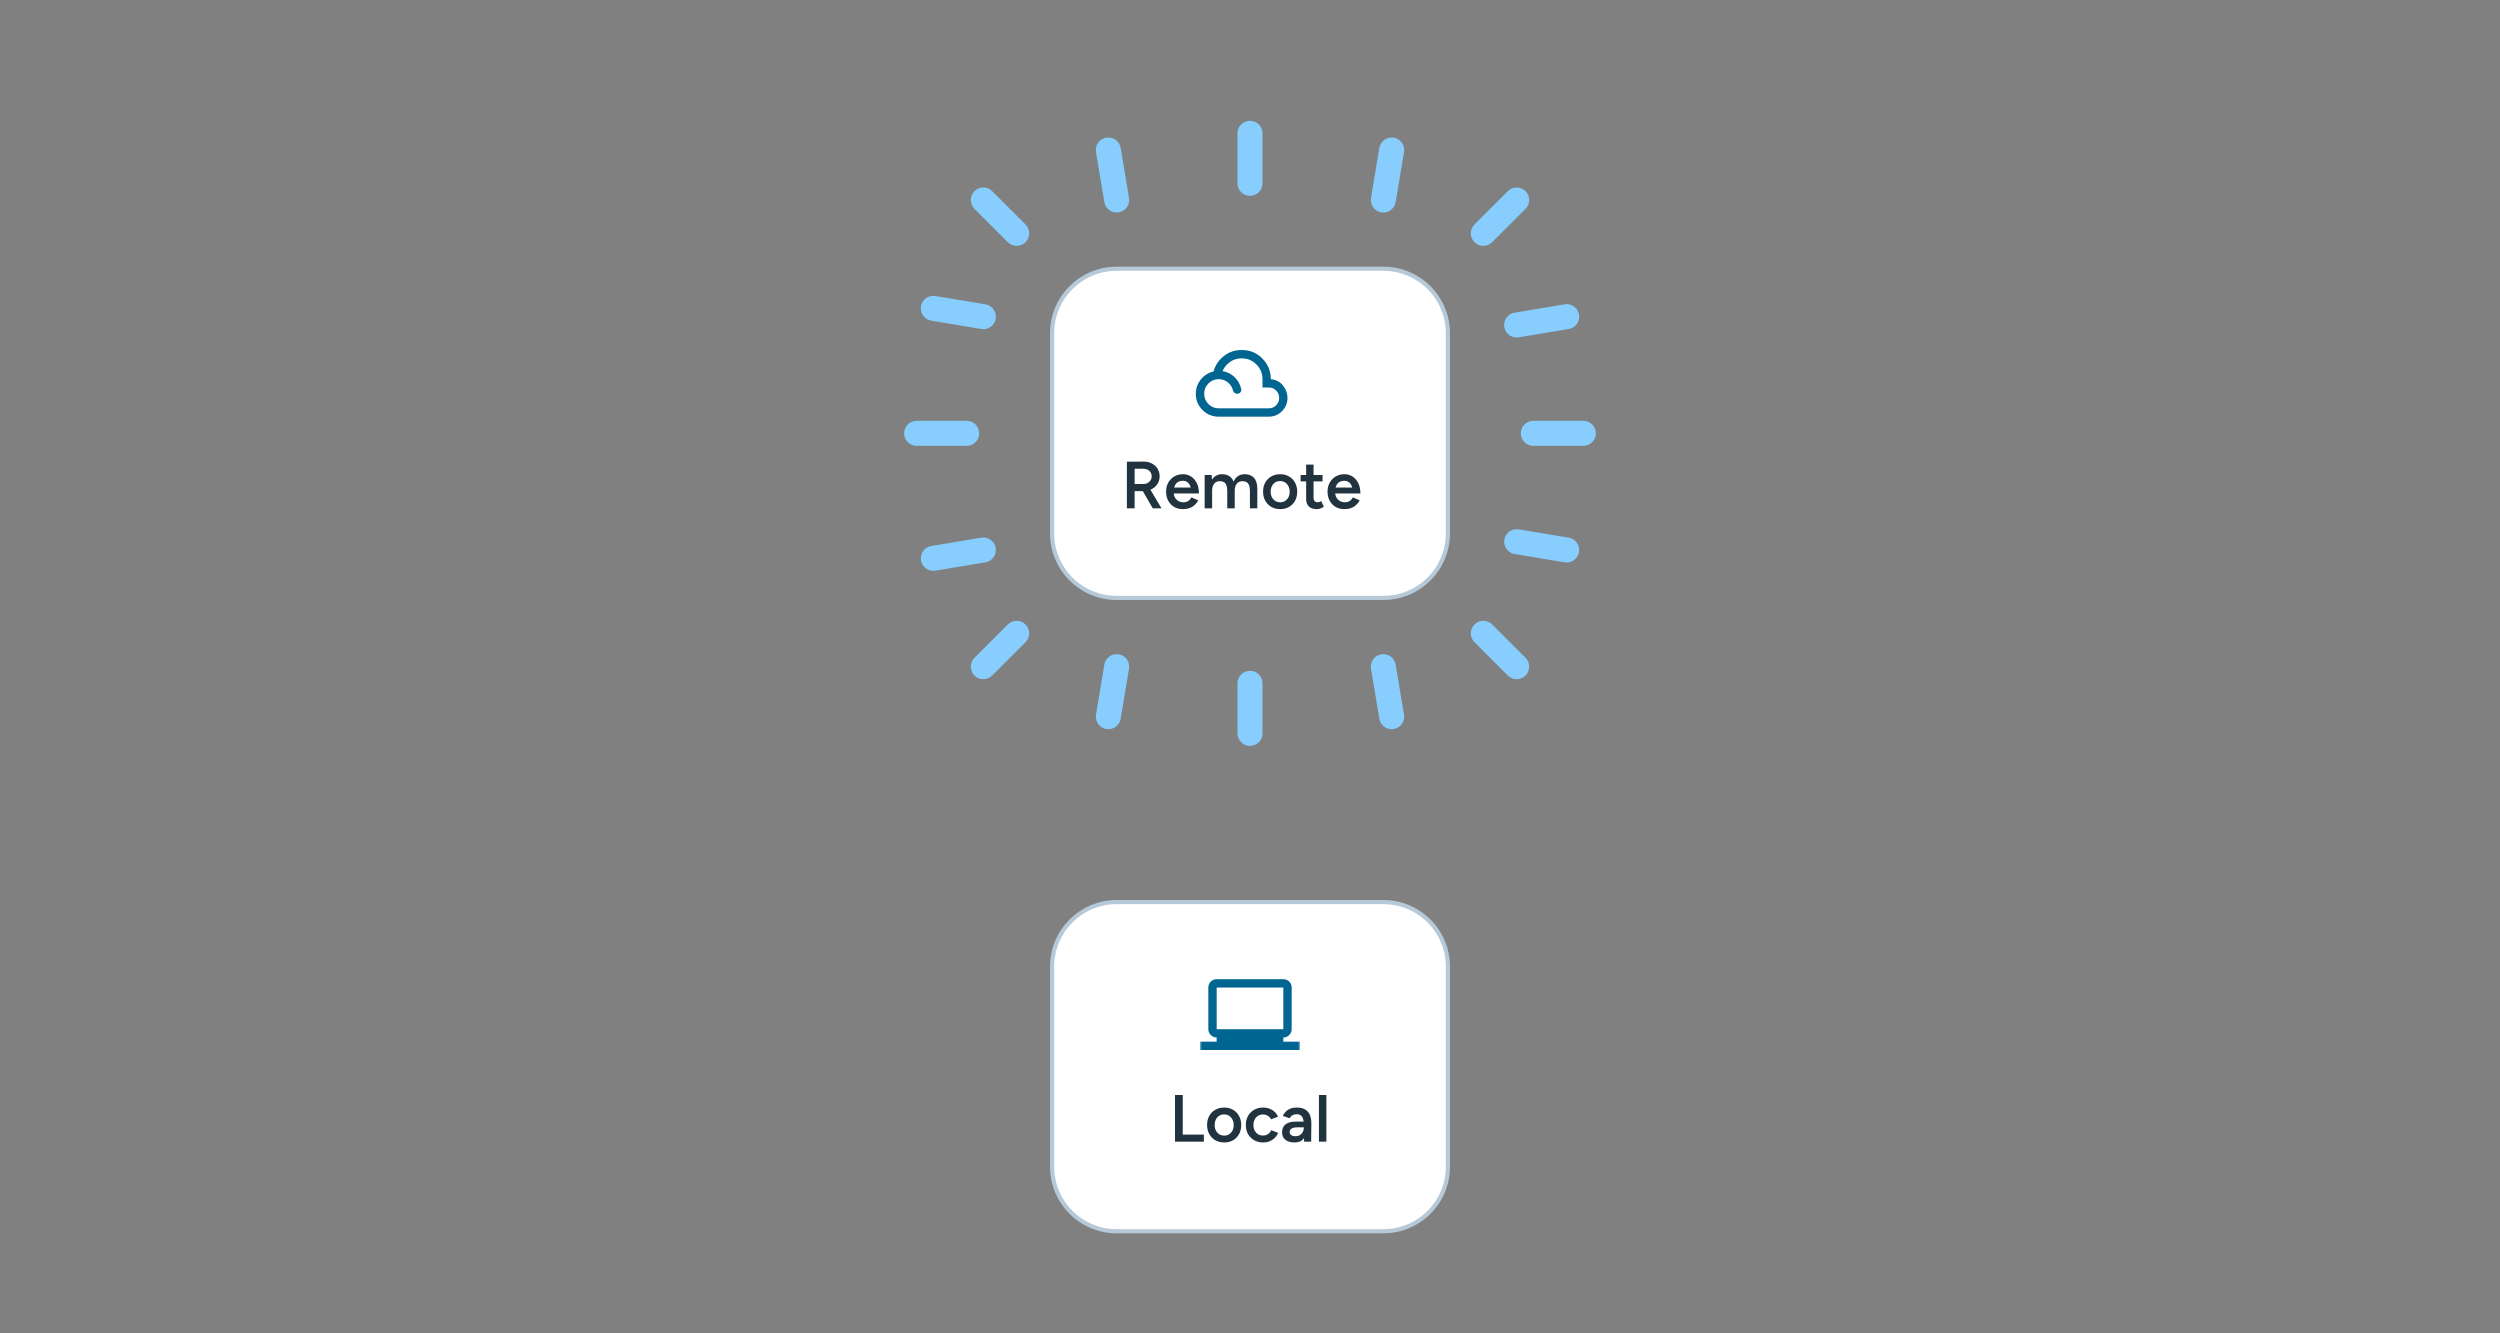 <svg width="600" height="320" viewBox="0 0 600 320" fill="none" xmlns="http://www.w3.org/2000/svg">
<rect x="0" y="0" width="600" height="320" fill="#808080" stroke="none"/>
<path d="M268 216.5H332C340.56 216.5 347.5 223.44 347.5 232V280C347.5 288.56 340.56 295.5 332 295.5H268C259.44 295.5 252.5 288.56 252.5 280V232C252.5 223.44 259.44 216.5 268 216.5Z" fill="white"/>
<path d="M268 216.5H332C340.56 216.5 347.5 223.44 347.5 232V280C347.5 288.56 340.56 295.5 332 295.5H268C259.44 295.5 252.5 288.56 252.5 280V232C252.5 223.44 259.44 216.5 268 216.5Z" stroke="#B6C9D8"/>
<mask id="mask0_12319_14037" style="mask-type:alpha" maskUnits="userSpaceOnUse" x="288" y="232" width="24" height="24">
<rect x="288" y="232" width="24" height="24" fill="#D9D9D9"/>
</mask>
<g mask="url(#mask0_12319_14037)">
<path d="M288 252V250H292V249C291.45 249 290.979 248.804 290.588 248.413C290.196 248.021 290 247.55 290 247V237C290 236.45 290.196 235.979 290.588 235.588C290.979 235.196 291.45 235 292 235H308C308.55 235 309.021 235.196 309.413 235.588C309.804 235.979 310 236.45 310 237V247C310 247.55 309.804 248.021 309.413 248.413C309.021 248.804 308.55 249 308 249V250H312V252H288ZM292 247H308V237H292V247Z" fill="#006590"/>
</g>
<path d="M282 274V262.8H283.856V274H282ZM283.296 274V272.304H288.928V274H283.296ZM293.828 274.192C293.028 274.192 292.314 274.016 291.684 273.664C291.066 273.301 290.58 272.805 290.228 272.176C289.876 271.547 289.7 270.821 289.7 270C289.7 269.179 289.871 268.453 290.212 267.824C290.564 267.195 291.05 266.704 291.668 266.352C292.287 265.989 292.996 265.808 293.796 265.808C294.596 265.808 295.306 265.989 295.924 266.352C296.543 266.704 297.023 267.195 297.364 267.824C297.716 268.453 297.892 269.179 297.892 270C297.892 270.821 297.722 271.547 297.38 272.176C297.039 272.805 296.559 273.301 295.94 273.664C295.322 274.016 294.618 274.192 293.828 274.192ZM293.828 272.544C294.266 272.544 294.655 272.437 294.996 272.224C295.338 272 295.604 271.701 295.796 271.328C295.988 270.944 296.084 270.501 296.084 270C296.084 269.499 295.983 269.061 295.78 268.688C295.588 268.304 295.322 268.005 294.98 267.792C294.639 267.568 294.244 267.456 293.796 267.456C293.348 267.456 292.954 267.563 292.612 267.776C292.271 267.989 292.004 268.288 291.812 268.672C291.62 269.056 291.524 269.499 291.524 270C291.524 270.501 291.62 270.944 291.812 271.328C292.015 271.701 292.287 272 292.628 272.224C292.98 272.437 293.38 272.544 293.828 272.544ZM303.189 274.192C302.368 274.192 301.642 274.016 301.013 273.664C300.384 273.301 299.888 272.805 299.525 272.176C299.173 271.547 298.997 270.821 298.997 270C298.997 269.179 299.173 268.453 299.525 267.824C299.888 267.195 300.378 266.704 300.997 266.352C301.626 265.989 302.346 265.808 303.157 265.808C303.946 265.808 304.661 266 305.301 266.384C305.941 266.757 306.416 267.296 306.725 268L305.061 268.64C304.89 268.288 304.629 268.005 304.277 267.792C303.925 267.579 303.525 267.472 303.077 267.472C302.64 267.472 302.25 267.584 301.909 267.808C301.568 268.021 301.301 268.32 301.109 268.704C300.917 269.077 300.821 269.509 300.821 270C300.821 270.491 300.917 270.928 301.109 271.312C301.312 271.685 301.584 271.984 301.925 272.208C302.277 272.421 302.672 272.528 303.109 272.528C303.557 272.528 303.957 272.416 304.309 272.192C304.661 271.957 304.922 271.643 305.093 271.248L306.757 271.888C306.448 272.613 305.973 273.179 305.333 273.584C304.704 273.989 303.989 274.192 303.189 274.192ZM312.996 274L312.916 272.496V269.888C312.916 269.344 312.858 268.891 312.74 268.528C312.623 268.165 312.436 267.888 312.18 267.696C311.935 267.504 311.61 267.408 311.204 267.408C310.831 267.408 310.5 267.488 310.212 267.648C309.924 267.808 309.684 268.053 309.492 268.384L307.86 267.808C308.042 267.456 308.276 267.125 308.564 266.816C308.852 266.507 309.215 266.261 309.652 266.08C310.1 265.899 310.628 265.808 311.236 265.808C312.015 265.808 312.66 265.952 313.172 266.24C313.695 266.528 314.084 266.955 314.34 267.52C314.596 268.085 314.724 268.784 314.724 269.616L314.676 274H312.996ZM310.724 274.192C309.764 274.192 309.018 273.979 308.484 273.552C307.962 273.125 307.7 272.523 307.7 271.744C307.7 270.912 307.978 270.277 308.532 269.84C309.098 269.403 309.882 269.184 310.884 269.184H313.028V270.56H311.46C310.746 270.56 310.244 270.661 309.956 270.864C309.668 271.056 309.524 271.333 309.524 271.696C309.524 272.005 309.647 272.251 309.892 272.432C310.148 272.603 310.5 272.688 310.948 272.688C311.343 272.688 311.684 272.597 311.972 272.416C312.271 272.224 312.5 271.979 312.66 271.68C312.831 271.371 312.916 271.04 312.916 270.688H313.572C313.572 271.776 313.338 272.635 312.868 273.264C312.41 273.883 311.695 274.192 310.724 274.192ZM316.539 274V262.8H318.331V274H316.539Z" fill="#21333F"/>
<path d="M268 64.5H332C340.56 64.5 347.5 71.44 347.5 80V128C347.5 136.56 340.56 143.5 332 143.5H268C259.44 143.5 252.5 136.56 252.5 128V80C252.5 71.44 259.44 64.5 268 64.5Z" fill="white"/>
<path d="M268 64.5H332C340.56 64.5 347.5 71.44 347.5 80V128C347.5 136.56 340.56 143.5 332 143.5H268C259.44 143.5 252.5 136.56 252.5 128V80C252.5 71.44 259.44 64.5 268 64.5Z" stroke="#B6C9D8"/>
<mask id="mask1_12319_14037" style="mask-type:alpha" maskUnits="userSpaceOnUse" x="286" y="80" width="24" height="24">
<rect x="286" y="80" width="24" height="24" fill="#D9D9D9"/>
</mask>
<g mask="url(#mask1_12319_14037)">
<path d="M292.5 100C290.967 100 289.667 99.467 288.6 98.4C287.533 97.333 287 96.033 287 94.5C287 93.2 287.404 92.054 288.212 91.062C289.021 90.071 290.033 89.433 291.25 89.15C291.667 87.65 292.492 86.417 293.725 85.45C294.958 84.483 296.383 84 298 84C299.983 84 301.646 84.688 302.988 86.062C304.329 87.438 305 89.083 305 91C306.25 91.133 307.229 91.65 307.938 92.55C308.646 93.45 309 94.425 309 95.475C309 96.725 308.562 97.792 307.688 98.675C306.812 99.558 305.75 100 304.5 100H292.5ZM292.5 98H304.5C305.2 98 305.792 97.758 306.275 97.275C306.758 96.792 307 96.2 307 95.5C307 94.8 306.758 94.208 306.275 93.725C305.792 93.242 305.2 93 304.5 93H303V91C303 89.617 302.513 88.438 301.538 87.463C300.563 86.487 299.383 86 298 86C296.95 86 296.017 86.287 295.2 86.862C294.383 87.438 293.783 88.175 293.4 89.075C294.533 89.258 295.508 89.746 296.325 90.537C297.142 91.329 297.667 92.283 297.9 93.4C297.967 93.683 297.896 93.938 297.688 94.162C297.479 94.388 297.208 94.5 296.875 94.5C296.642 94.5 296.437 94.421 296.262 94.263C296.087 94.104 295.967 93.9 295.9 93.65C295.717 92.9 295.308 92.271 294.675 91.763C294.042 91.254 293.317 91 292.5 91C291.533 91 290.708 91.342 290.025 92.025C289.342 92.708 289 93.533 289 94.5C289 95.467 289.342 96.292 290.025 96.975C290.708 97.658 291.533 98 292.5 98Z" fill="#006590"/>
</g>
<path d="M272.133 117.872V116.16H274.485C274.848 116.16 275.168 116.08 275.445 115.92C275.733 115.76 275.962 115.541 276.133 115.264C276.314 114.987 276.405 114.672 276.405 114.32C276.405 113.787 276.213 113.349 275.829 113.008C275.445 112.667 274.949 112.496 274.341 112.496H272.133V110.8L274.405 110.784C275.173 110.773 275.85 110.923 276.437 111.232C277.024 111.531 277.482 111.947 277.813 112.48C278.144 113.013 278.309 113.627 278.309 114.32C278.309 115.013 278.133 115.627 277.781 116.16C277.44 116.693 276.965 117.115 276.357 117.424C275.749 117.723 275.061 117.872 274.293 117.872H272.133ZM270.453 122V110.8H272.309V122H270.453ZM276.661 122L274.037 117.456L275.477 116.464L278.757 122H276.661ZM283.873 122.192C283.094 122.192 282.401 122.016 281.793 121.664C281.195 121.301 280.721 120.805 280.368 120.176C280.027 119.547 279.857 118.821 279.857 118C279.857 117.179 280.033 116.453 280.385 115.824C280.737 115.195 281.217 114.704 281.825 114.352C282.443 113.989 283.147 113.808 283.937 113.808C284.651 113.808 285.291 113.995 285.857 114.368C286.433 114.731 286.891 115.259 287.233 115.952C287.574 116.645 287.745 117.472 287.745 118.432H285.937C285.937 117.739 285.851 117.168 285.681 116.72C285.521 116.272 285.286 115.941 284.977 115.728C284.678 115.504 284.31 115.392 283.873 115.392C283.414 115.392 283.019 115.493 282.689 115.696C282.358 115.899 282.107 116.197 281.937 116.592C281.766 116.976 281.681 117.461 281.681 118.048C281.681 118.571 281.782 119.019 281.985 119.392C282.198 119.765 282.481 120.053 282.833 120.256C283.195 120.448 283.595 120.544 284.033 120.544C284.513 120.544 284.907 120.437 285.217 120.224C285.526 120 285.766 119.717 285.937 119.376L287.585 120.08C287.361 120.507 287.073 120.88 286.721 121.2C286.379 121.52 285.969 121.765 285.489 121.936C285.019 122.107 284.481 122.192 283.873 122.192ZM281.041 118.432V117.008H286.801V118.432H281.041ZM289.117 122V114H290.797L290.909 115.472V122H289.117ZM294.541 122V117.904L296.333 117.424V122H294.541ZM299.981 122V117.904L301.757 117.424V122H299.981ZM294.541 117.904C294.541 117.264 294.466 116.773 294.317 116.432C294.178 116.08 293.976 115.835 293.709 115.696C293.453 115.557 293.149 115.488 292.797 115.488C292.2 115.477 291.736 115.675 291.405 116.08C291.074 116.485 290.909 117.067 290.909 117.824H290.237C290.237 116.981 290.36 116.261 290.605 115.664C290.85 115.056 291.202 114.597 291.661 114.288C292.12 113.968 292.664 113.808 293.293 113.808C294.264 113.808 295.01 114.107 295.533 114.704C296.066 115.291 296.333 116.197 296.333 117.424L294.541 117.904ZM299.981 117.904C299.981 117.264 299.906 116.773 299.757 116.432C299.608 116.08 299.4 115.835 299.133 115.696C298.877 115.557 298.578 115.488 298.237 115.488C297.629 115.477 297.16 115.675 296.829 116.08C296.498 116.485 296.333 117.067 296.333 117.824H295.661C295.661 116.981 295.784 116.261 296.029 115.664C296.274 115.056 296.626 114.597 297.085 114.288C297.544 113.968 298.088 113.808 298.717 113.808C299.688 113.808 300.44 114.107 300.973 114.704C301.506 115.291 301.768 116.197 301.757 117.424L299.981 117.904ZM307.266 122.192C306.466 122.192 305.751 122.016 305.122 121.664C304.503 121.301 304.018 120.805 303.666 120.176C303.314 119.547 303.138 118.821 303.138 118C303.138 117.179 303.308 116.453 303.65 115.824C304.002 115.195 304.487 114.704 305.106 114.352C305.724 113.989 306.434 113.808 307.234 113.808C308.034 113.808 308.743 113.989 309.362 114.352C309.98 114.704 310.46 115.195 310.802 115.824C311.154 116.453 311.33 117.179 311.33 118C311.33 118.821 311.159 119.547 310.818 120.176C310.476 120.805 309.996 121.301 309.378 121.664C308.759 122.016 308.055 122.192 307.266 122.192ZM307.266 120.544C307.703 120.544 308.092 120.437 308.434 120.224C308.775 120 309.042 119.701 309.234 119.328C309.426 118.944 309.522 118.501 309.522 118C309.522 117.499 309.42 117.061 309.218 116.688C309.026 116.304 308.759 116.005 308.418 115.792C308.076 115.568 307.682 115.456 307.234 115.456C306.786 115.456 306.391 115.563 306.05 115.776C305.708 115.989 305.442 116.288 305.25 116.672C305.058 117.056 304.962 117.499 304.962 118C304.962 118.501 305.058 118.944 305.25 119.328C305.452 119.701 305.724 120 306.066 120.224C306.418 120.437 306.818 120.544 307.266 120.544ZM316.067 122.192C315.224 122.192 314.579 121.984 314.131 121.568C313.693 121.141 313.475 120.533 313.475 119.744V111.504H315.251V119.408C315.251 119.781 315.336 120.064 315.507 120.256C315.688 120.448 315.949 120.544 316.291 120.544C316.397 120.544 316.515 120.523 316.643 120.48C316.771 120.437 316.915 120.357 317.075 120.24L317.731 121.6C317.453 121.792 317.176 121.936 316.899 122.032C316.621 122.139 316.344 122.192 316.067 122.192ZM312.147 115.536V114H317.411V115.536H312.147ZM322.623 122.192C321.844 122.192 321.151 122.016 320.543 121.664C319.945 121.301 319.471 120.805 319.118 120.176C318.777 119.547 318.607 118.821 318.607 118C318.607 117.179 318.783 116.453 319.135 115.824C319.487 115.195 319.967 114.704 320.575 114.352C321.193 113.989 321.897 113.808 322.687 113.808C323.401 113.808 324.041 113.995 324.607 114.368C325.183 114.731 325.641 115.259 325.983 115.952C326.324 116.645 326.495 117.472 326.495 118.432H324.687C324.687 117.739 324.601 117.168 324.431 116.72C324.271 116.272 324.036 115.941 323.727 115.728C323.428 115.504 323.06 115.392 322.623 115.392C322.164 115.392 321.769 115.493 321.439 115.696C321.108 115.899 320.857 116.197 320.687 116.592C320.516 116.976 320.431 117.461 320.431 118.048C320.431 118.571 320.532 119.019 320.735 119.392C320.948 119.765 321.231 120.053 321.583 120.256C321.945 120.448 322.345 120.544 322.783 120.544C323.263 120.544 323.657 120.437 323.967 120.224C324.276 120 324.516 119.717 324.687 119.376L326.335 120.08C326.111 120.507 325.823 120.88 325.471 121.2C325.129 121.52 324.719 121.765 324.239 121.936C323.769 122.107 323.231 122.192 322.623 122.192ZM319.791 118.432V117.008H325.551V118.432H319.791Z" fill="#21333F"/>
<path d="M300 164V176" stroke="#87CEFF" stroke-width="6" stroke-linecap="round"/>
<path d="M300 44V32" stroke="#87CEFF" stroke-width="6" stroke-linecap="round"/>
<path d="M268 160L266 172" stroke="#87CEFF" stroke-width="6" stroke-linecap="round"/>
<path d="M268 48L266 36" stroke="#87CEFF" stroke-width="6" stroke-linecap="round"/>
<path d="M244 152L236 160" stroke="#87CEFF" stroke-width="6" stroke-linecap="round"/>
<path d="M244 56L236 48" stroke="#87CEFF" stroke-width="6" stroke-linecap="round"/>
<path d="M332 160L334 172" stroke="#87CEFF" stroke-width="6" stroke-linecap="round"/>
<path d="M332 48L334 36" stroke="#87CEFF" stroke-width="6" stroke-linecap="round"/>
<path d="M368 104L380 104" stroke="#87CEFF" stroke-width="6" stroke-linecap="round"/>
<path d="M364 78L376 76" stroke="#87CEFF" stroke-width="6" stroke-linecap="round"/>
<path d="M364 130L376 132" stroke="#87CEFF" stroke-width="6" stroke-linecap="round"/>
<path d="M220 104L232 104" stroke="#87CEFF" stroke-width="6" stroke-linecap="round"/>
<path d="M224 74L236 76" stroke="#87CEFF" stroke-width="6" stroke-linecap="round"/>
<path d="M224 134L236 132" stroke="#87CEFF" stroke-width="6" stroke-linecap="round"/>
<path d="M356 152L364 160" stroke="#87CEFF" stroke-width="6" stroke-linecap="round"/>
<path d="M356 56L364 48" stroke="#87CEFF" stroke-width="6" stroke-linecap="round"/>
</svg>
